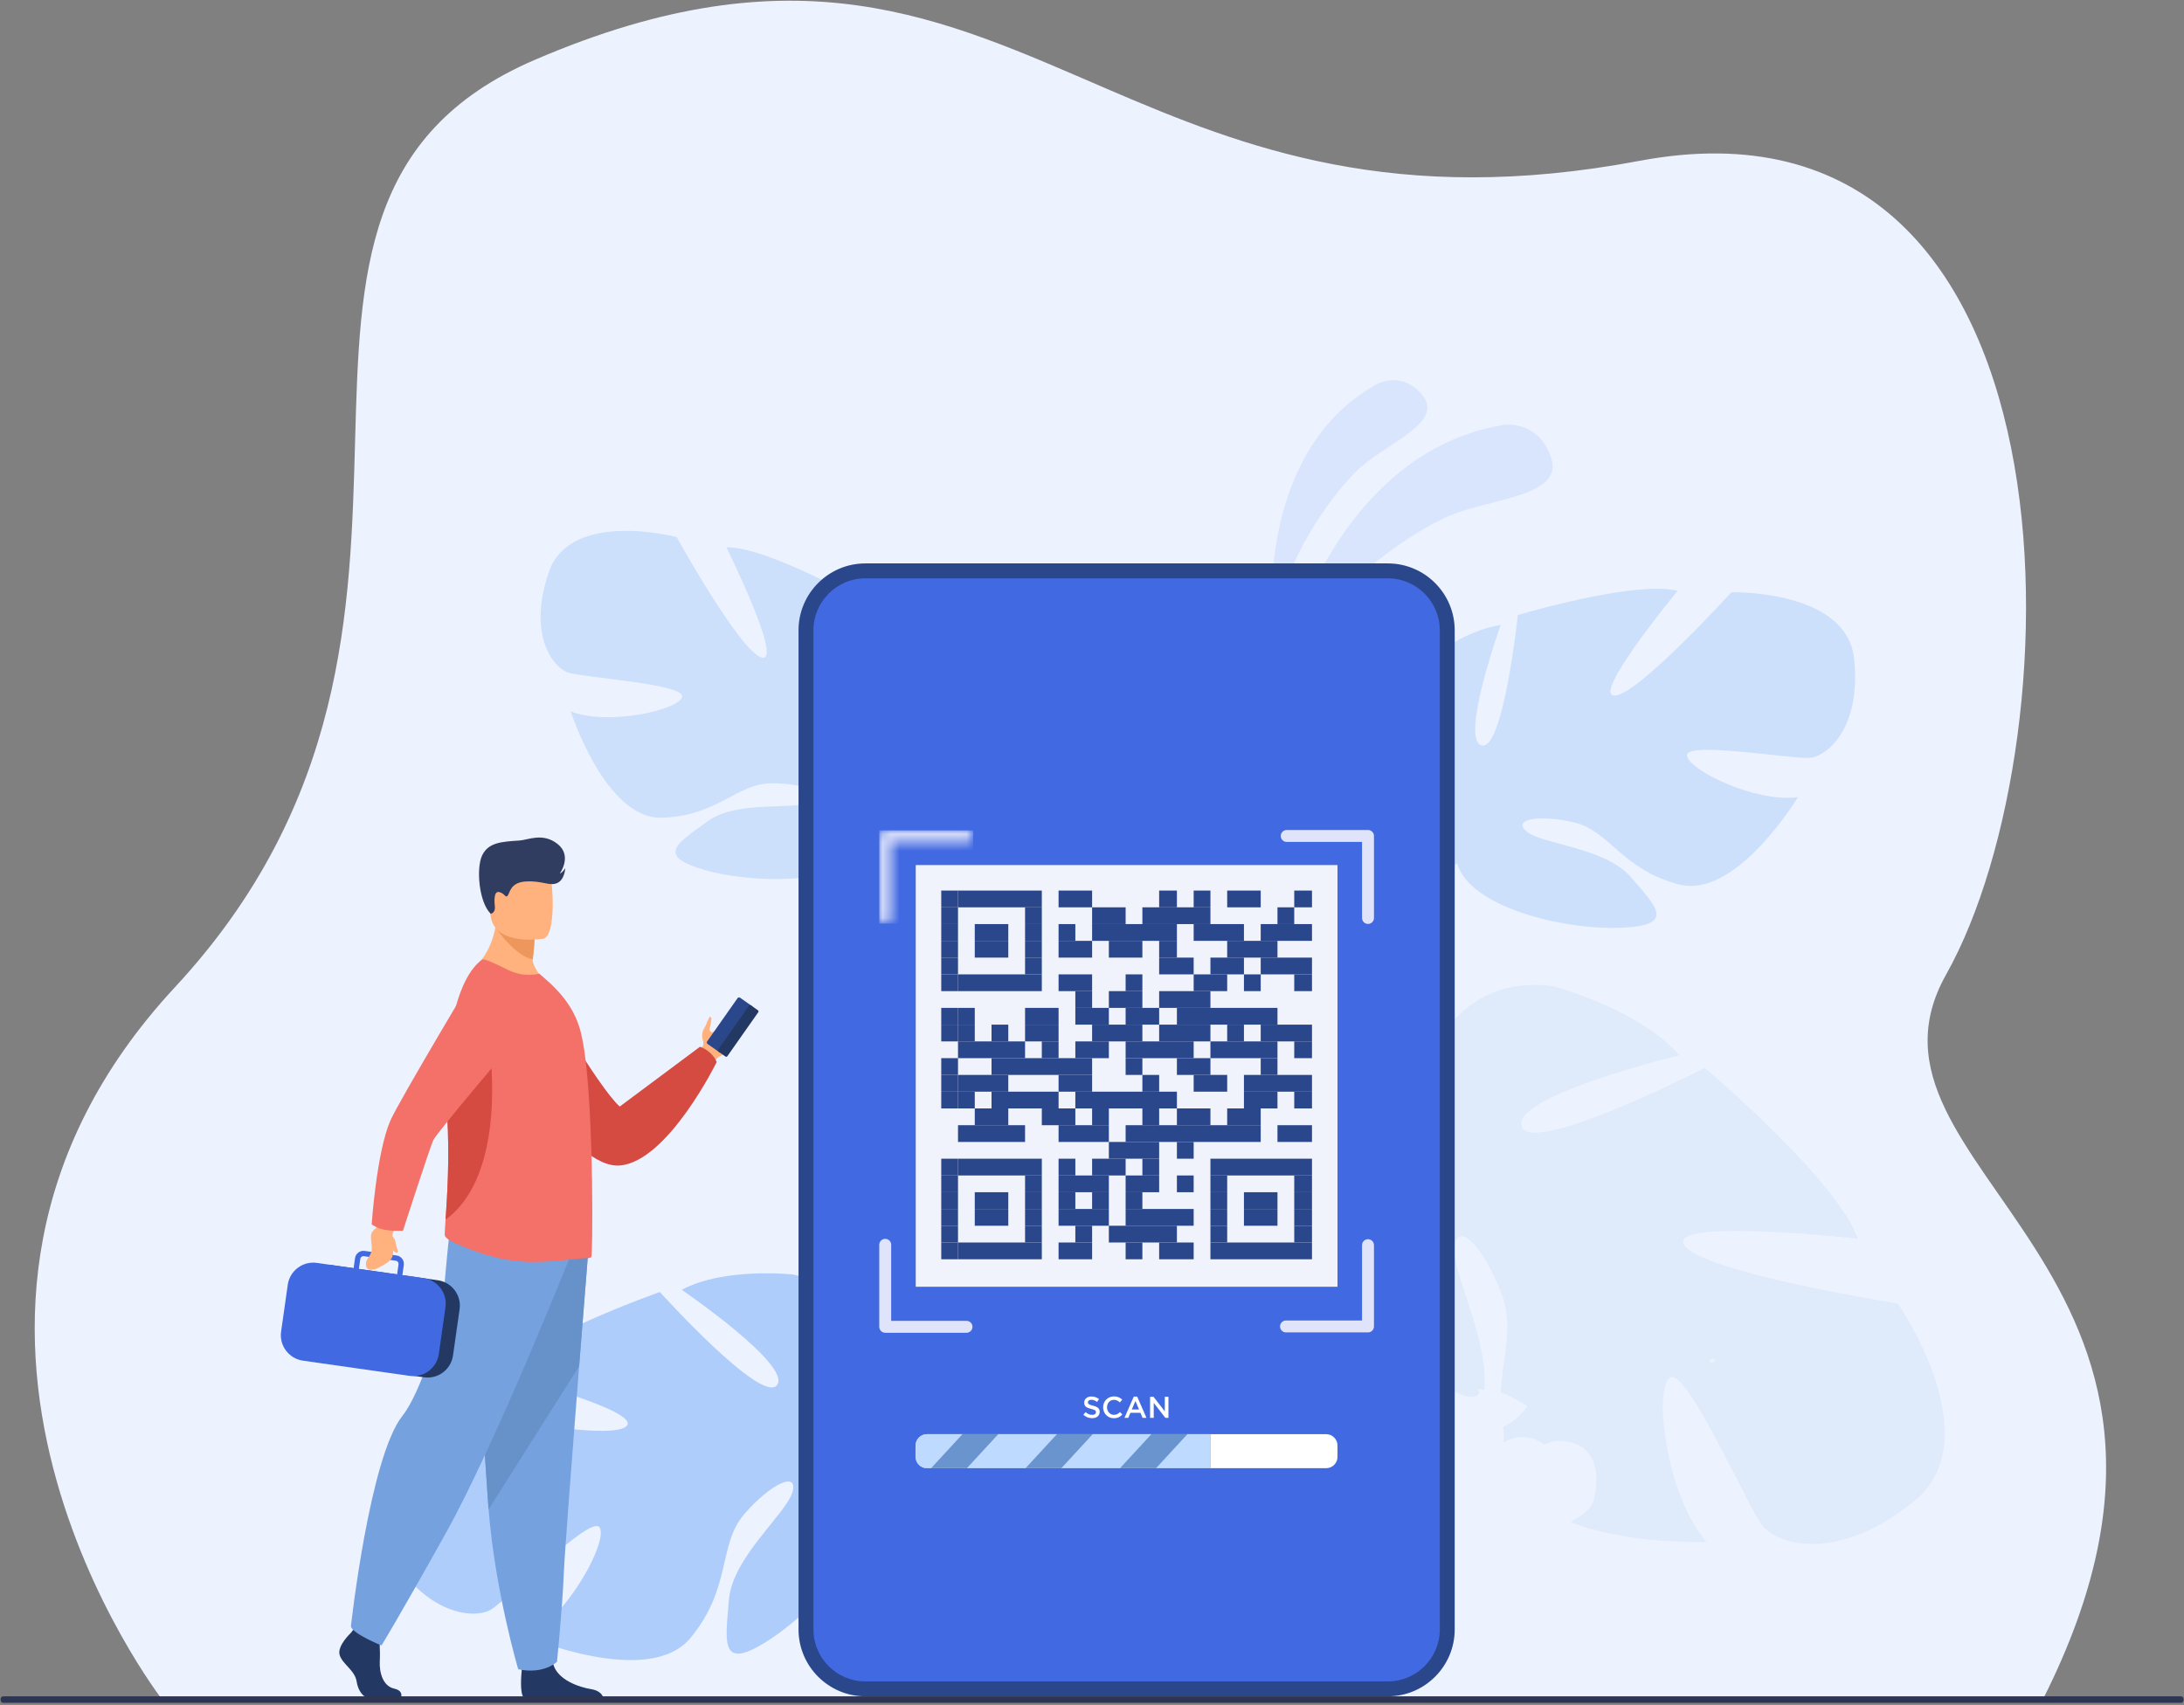 <?xml version="1.0" encoding="UTF-8"?>
<svg width="260px" height="203px" viewBox="0 0 260 203" version="1.1" xmlns="http://www.w3.org/2000/svg" xmlns:xlink="http://www.w3.org/1999/xlink">
    <rect x="0" y="0" width="260" height="203" fill="#808080" stroke="none"/>
    <title>11136</title>
    <defs>
        <path d="M0.807,11.16 C0.415,11.16 0.097,10.841 0.097,10.449 L0.097,0.772 C0.097,0.38 0.415,0.062 0.807,0.062 L10.572,0.062 C10.964,0.062 11.281,0.38 11.281,0.772 C11.281,1.164 10.964,1.481 10.572,1.481 L1.517,1.481 L1.517,10.449 C1.517,10.841 1.198,11.16 0.807,11.16 L0.807,11.16 Z" id="path-1"></path>
    </defs>
    <g id="Page-1" stroke="none" stroke-width="1" fill="none" fill-rule="evenodd">
        <g id="11-copy-22" transform="translate(-77, -392)">
            <g id="Group-4" transform="translate(40, 392)">
                <g id="11136" transform="translate(37, 0)">
                    <path d="M19.307,202.362 C19.307,202.362 -15.82,157.028 20.813,117.559 C61.527,73.693 23.059,24.615 63.626,7.143 C94.905,-6.328 112.146,2.136 131.822,10.6 C148.13,17.616 166.11,24.631 195.143,19.157 C248.636,9.069 247.5,87.887 231.691,116.014 C218.583,139.336 269.102,150.895 243.244,202.257 L19.307,202.362" id="Fill-2" fill="#EDF2FF"></path>
                    <path d="M162.51,67.971 L157.208,67.971 C161.202,60.561 167.998,52.433 179.003,50.586 C179.003,50.586 179.199,50.556 179.521,50.556 C180.68,50.556 183.47,50.942 184.656,54.488 C186.171,59.02 177.917,59.293 172.866,61.28 C170.423,62.241 166.429,64.644 162.51,67.971" id="Fill-3" fill="#D9E5FC"></path>
                    <path d="M153.633,67.971 L151.528,67.971 C152.153,60.782 154.778,50.702 164.051,45.666 C164.051,45.666 164.819,45.263 165.884,45.263 C166.924,45.263 168.246,45.647 169.41,47.166 C171.765,50.239 165.512,52.623 162.166,55.476 C159.892,57.416 156.022,62.343 153.633,67.971" id="Fill-4" fill="#D9E5FC"></path>
                    <path d="M65.365,68.046 C67.968,60.639 80.547,63.94 80.547,63.94 C80.547,63.94 88.233,77.802 90.728,78.302 C93.225,78.803 86.472,65.167 86.472,65.167 C91.387,65.054 103.385,71.953 103.385,71.953 C103.385,71.953 101.461,87.324 104.004,87.194 C106.546,87.065 105.012,73.497 105.012,73.497 C109.632,75.262 113.634,81.097 113.634,81.097 C118.483,90.477 106.189,96.22 106.189,96.22 C106.189,96.22 105.637,101.561 108.492,107.945 C108.492,107.945 109.154,109.134 109.771,111.116 L108.484,111.021 C108.403,110.669 108.312,110.326 108.207,109.997 L108.206,109.991 L108.201,109.977 C108.128,109.771 108.021,109.478 107.889,109.122 L107.889,109.121 L107.887,109.118 C107.551,108.319 107.327,107.731 107.189,107.308 L107.188,107.304 C106.188,104.799 104.721,101.525 103.637,100.781 C103.637,100.781 103.794,100.591 103.956,100.21 C103.855,100.392 103.748,100.582 103.637,100.781 C101.085,105.341 90.006,105.317 83.958,103.606 C77.911,101.895 80.715,100.36 84.229,97.792 C87.741,95.225 94.615,96.476 96.742,95.524 C98.87,94.573 95.96,93.251 91.844,93.264 C87.727,93.278 85.378,97.221 78.72,97.364 C72.061,97.506 67.938,84.698 67.938,84.698 C72.4,86.451 80.772,84.534 81.203,82.983 C81.634,81.432 69.499,80.697 67.644,80.086 C65.79,79.474 62.762,75.452 65.365,68.046" id="Fill-5" fill="#CDE0FB"></path>
                    <path d="M46.087,184.462 C41.526,176.508 54.044,167.909 54.044,167.909 C54.044,167.909 72.163,171.694 74.51,169.869 C76.857,168.046 59.651,163.608 59.651,163.608 C63.302,159.176 78.557,153.836 78.557,153.836 C78.557,153.836 90.677,167.267 92.501,164.92 C94.327,162.575 81.164,153.575 81.164,153.575 C86.248,150.84 94.461,151.754 94.461,151.754 C106.453,154.626 102.148,169.877 102.148,169.877 C102.148,169.877 106.449,174.442 114.269,176.79 C114.269,176.79 115.826,177.111 118.049,178.08 L116.983,179.145 C116.609,178.947 116.238,178.767 115.865,178.607 L115.859,178.604 L115.842,178.597 C115.606,178.506 115.265,178.376 114.85,178.221 L114.847,178.221 L114.846,178.22 C113.882,177.908 113.191,177.657 112.712,177.455 L112.708,177.454 C109.73,176.427 105.717,175.224 104.232,175.614 C104.232,175.614 104.184,175.33 103.971,174.897 C104.054,175.126 104.141,175.364 104.232,175.614 C106.315,181.351 97.84,191.126 91.71,195.165 C85.582,199.205 86.366,195.554 86.777,190.49 C87.19,185.425 93.54,180.304 94.324,177.697 C95.106,175.09 91.716,176.653 88.586,180.303 C85.456,183.952 87.15,189.037 82.194,195.032 C77.239,201.027 62.77,194.895 62.77,194.895 C67.725,192.291 72.42,183.427 71.378,181.862 C70.336,180.298 60.425,190.462 58.469,191.636 C56.513,192.809 50.647,192.416 46.087,184.462" id="Fill-6" fill="#AFCDFB"></path>
                    <path d="M191.974,110.49 C185.258,110.49 174.91,107.842 173.467,102.804 C173.133,102.934 172.731,103.231 172.291,103.641 L172.291,76.957 C174.171,75.809 176.444,74.722 178.652,74.425 C178.652,74.425 173.794,88.001 176.376,88.749 C176.433,88.766 176.491,88.774 176.549,88.774 C179.035,88.772 180.698,73.231 180.698,73.231 C180.698,73.231 191.18,70.095 197.261,70.095 C198.207,70.095 199.048,70.171 199.725,70.347 C199.725,70.347 189.486,82.73 192.173,82.819 C192.182,82.82 192.192,82.82 192.202,82.82 C194.94,82.819 206.113,70.518 206.113,70.518 C206.113,70.518 206.196,70.516 206.352,70.516 C208.185,70.516 219.91,70.813 220.725,78.41 C221.609,86.653 217.524,90.055 215.469,90.235 C215.388,90.242 215.287,90.246 215.171,90.246 C214.201,90.246 212.128,90.005 209.852,89.764 C207.576,89.524 205.097,89.283 203.314,89.283 C201.818,89.283 200.813,89.453 200.832,89.935 C200.895,91.495 207.768,94.992 212.77,94.992 C213.214,94.992 213.644,94.964 214.052,94.905 C214.052,94.905 207.672,105.491 201.288,105.491 C200.826,105.491 200.365,105.435 199.907,105.317 C193.096,103.56 191.637,98.939 187.408,97.929 C186.011,97.596 184.714,97.444 183.674,97.444 C181.567,97.444 180.514,98.068 181.826,99.068 C183.783,100.56 191.15,100.937 194.141,104.426 C197.131,107.915 199.642,110.17 193.012,110.467 C192.678,110.483 192.331,110.49 191.974,110.49 M173.277,102.14 C173.351,102.57 173.467,102.804 173.467,102.804 C173.401,102.572 173.337,102.352 173.277,102.14" id="Fill-7" fill="#CDE0FB"></path>
                    <path d="M215.77,183.832 C212.8,183.832 210.683,182.751 209.814,181.648 C208.075,179.442 201.318,163.959 199.042,163.959 C198.947,163.959 198.86,163.985 198.782,164.042 C196.817,165.444 198.413,178.216 203.169,183.599 C203.169,183.599 202.78,183.614 202.1,183.614 C199.469,183.614 192.49,183.393 186.954,181.237 C188.051,180.579 189.222,179.942 189.693,178.746 C189.693,178.746 191.785,171.766 185.691,171.56 C185.659,171.559 185.627,171.559 185.595,171.559 C185.039,171.559 184.449,171.72 183.837,172.015 C183.268,171.498 182.418,171.156 181.181,171.114 C181.15,171.114 181.119,171.113 181.088,171.113 C180.449,171.113 179.752,171.331 179.015,171.724 C179.059,171.135 179.031,170.555 178.955,169.881 C180.728,169.131 181.831,167.417 181.831,167.417 C181.831,167.417 179.612,166.054 178.642,165.787 C178.946,161.404 180.157,157.961 178.848,154.33 C177.337,150.138 175.168,147.189 173.985,147.189 C173.532,147.189 173.223,147.624 173.154,148.591 C172.929,151.736 177.215,159.405 176.717,165.476 C176.165,165.407 175.834,165.383 175.828,165.383 C176.316,165.738 176.094,166.148 175.51,166.294 C175.479,166.303 175.454,166.307 175.44,166.31 C175.368,166.324 175.29,166.331 175.206,166.331 C174.464,166.331 173.307,165.805 172.291,165.251 L172.291,122.403 C174.577,119.497 177.887,117.267 182.666,117.267 C183.349,117.267 184.064,117.313 184.808,117.407 C184.808,117.407 195.077,120.052 199.931,125.651 C199.931,125.651 180.038,130.448 181.16,134.095 C181.324,134.63 181.91,134.859 182.791,134.859 C187.904,134.859 202.939,127.151 202.939,127.151 C202.939,127.151 218.805,140.508 221.167,147.487 C221.167,147.487 212.814,146.56 206.695,146.56 C202.735,146.56 199.708,146.949 200.488,148.229 C202.472,151.486 225.933,155.201 225.933,155.201 C225.933,155.201 237.03,171.221 227.936,178.684 C223.207,182.565 218.988,183.832 215.77,183.832" id="Fill-8" fill="#DFEBFA"></path>
                    <path d="M88.137,122.688 C87.705,123.849 86.956,125.197 86.171,125.531 C85.281,125.911 84.909,126.448 84.909,126.448 L84.19,126.031 L83.332,125.531 C83.332,125.531 83.353,125.436 83.395,125.281 C83.436,125.126 83.501,124.911 83.587,124.671 C83.587,124.671 83.85,124.334 83.689,123.908 C83.528,123.483 83.561,122.826 83.836,122.426 C84.111,122.026 84.377,121.039 84.543,121.069 C84.944,121.137 84.346,122.493 84.517,122.745 C84.672,122.972 84.867,122.894 84.903,122.877 L84.909,122.873 C86.036,122.378 87.402,119.707 88.007,120.068 C88.233,120.202 88.321,122.194 88.137,122.688" id="Fill-9" fill="#FFB27D"></path>
                    <path d="M84.24,124.305 L85.651,125.296 C85.751,125.367 85.889,125.342 85.959,125.242 L89.574,120.099 C89.644,119.999 89.62,119.86 89.52,119.79 L88.109,118.798 C88.009,118.729 87.871,118.753 87.8,118.852 L84.186,123.996 C84.116,124.096 84.14,124.235 84.24,124.305" id="Fill-10" fill="#2B478B"></path>
                    <path d="M85.531,125.212 L86.359,125.794 C86.435,125.848 86.54,125.829 86.593,125.753 L90.269,120.523 C90.323,120.446 90.304,120.34 90.228,120.288 L89.401,119.706 C89.326,119.653 89.22,119.671 89.167,119.748 L85.49,124.978 C85.437,125.054 85.455,125.159 85.531,125.212" id="Fill-11" fill="#233862"></path>
                    <path d="M63.993,116.923 C63.993,116.923 71.175,129.448 73.78,131.753 L83.332,124.632 C83.332,124.632 84.718,125.056 85.325,126.448 C85.325,126.448 79.524,138.266 73.813,138.768 C68.101,139.268 60.086,124.602 60.086,124.602 L63.993,116.923" id="Fill-12" fill="#D54A41"></path>
                    <path d="M47.743,202.112 L43.594,202.112 C43.072,201.829 42.606,201.18 42.459,200.211 C42.256,198.874 40.758,198.146 40.434,197.052 C40.11,195.959 41.771,194.421 41.771,194.421 L42.048,194.062 L42.337,193.691 L45.091,194.339 C45.091,194.339 45.16,194.995 45.201,195.831 C45.231,196.433 45.247,197.13 45.213,197.741 C45.132,199.199 45.62,200.769 46.916,201.052 C47.874,201.261 47.831,201.83 47.743,202.112" id="Fill-13" fill="#233862"></path>
                    <path d="M71.823,202.112 L62.334,202.112 C61.878,201.556 62.046,199.5 62.115,198.83 C62.129,198.694 62.139,198.616 62.139,198.616 C62.139,198.616 65.379,196.024 65.824,198.009 C65.838,198.07 65.854,198.131 65.872,198.191 C66.433,200.047 68.947,200.891 70.401,201.126 C71.344,201.279 71.694,201.77 71.823,202.112" id="Fill-14" fill="#233862"></path>
                    <path d="M70.015,149.147 C70.015,149.147 69.523,155.286 68.944,162.665 C68.159,172.688 67.213,185 67.12,187.333 C66.958,191.383 66.309,197.862 66.309,197.862 C66.309,197.862 64.771,199.401 61.693,198.753 C61.693,198.753 58.95,189.504 58.167,179.719 C58.154,179.559 58.142,179.396 58.13,179.235 C57.401,169.274 56.268,148.297 56.268,148.297 L70.015,149.147" id="Fill-15" fill="#75A1DE"></path>
                    <path d="M70.015,149.147 C70.015,149.147 69.523,155.286 68.944,162.665 L58.167,179.719 C58.154,179.559 58.142,179.396 58.13,179.235 C57.401,169.274 56.268,148.297 56.268,148.297 L70.015,149.147" id="Fill-16" fill="#6791C9"></path>
                    <path d="M67.768,149.877 C67.768,149.877 58.9,172.107 53.068,182.555 C47.237,193.002 45.415,195.918 45.415,195.918 C45.415,195.918 42.074,194.582 41.771,193.671 C41.771,193.671 44,173.502 47.906,168.585 C50.112,165.806 52.704,157.469 52.826,154.554 C52.947,151.638 53.615,145.868 53.615,145.868 L67.768,149.877" id="Fill-17" fill="#75A1DE"></path>
                    <path d="M65.56,117.468 C62.095,118.561 56.099,115.61 56.099,115.61 C56.099,115.61 59.294,113.212 59.126,108.226 L63.626,111.852 C63.626,111.852 63.619,112.717 63.42,114.232 C63.367,114.631 63.817,115.509 64.206,116.005 C65.257,117.337 65.56,117.468 65.56,117.468" id="Fill-18" fill="#FFB27D"></path>
                    <path d="M63.626,111.852 C63.626,111.852 63.619,112.717 63.42,114.232 C61.403,113.887 59.115,110.627 59.115,110.627 C60.142,110.33 61.041,110.277 61.806,110.385 L63.626,111.852" id="Fill-19" fill="#ED975D"></path>
                    <path d="M64.686,111.77 C64.686,111.77 58.962,112.721 58.424,109.147 C57.887,105.573 56.786,103.29 60.418,102.531 C64.05,101.773 64.967,103.03 65.437,104.179 C65.906,105.328 66.161,111.431 64.686,111.77" id="Fill-20" fill="#FFB27D"></path>
                    <path d="M70.397,149.659 C70.293,149.746 70.171,149.798 70.033,149.798 C68.731,149.779 64.937,150.503 61.726,150.173 C59.019,149.913 56.623,149.111 54.05,147.958 C53.708,147.805 52.922,147.385 52.939,147.003 C52.951,146.584 52.992,145.979 53.045,145.214 C53.227,142.559 53.544,137.991 53.235,132.721 C53.179,131.739 53.15,130.766 53.146,129.808 C53.12,122.665 54.536,116.383 57.382,114.257 C57.625,114.083 59.117,114.812 60.488,115.489 C61.755,116.114 63.022,116.183 64.219,115.94 L65.416,116.999 C66.874,118.352 68.47,120.191 69.165,122.985 C69.755,125.363 70.101,129.649 70.293,134.092 C70.379,136.105 70.449,138.135 70.467,140.062 L70.467,140.131 C70.484,140.322 70.484,140.531 70.484,140.722 C70.553,145.667 70.484,149.588 70.397,149.659" id="Fill-21" fill="#F37168"></path>
                    <path d="M53.045,145.214 C53.227,142.559 53.544,137.991 53.235,132.721 C53.179,131.739 53.15,130.766 53.146,129.808 C54.332,126.932 55.301,124.847 55.301,124.847 L58.289,124.847 C58.289,124.847 60.48,139.81 53.045,145.214" id="Fill-22" fill="#D54A41"></path>
                    <path d="M37.738,162.174 L50.482,163.99 C52.141,164.226 53.691,163.062 53.928,161.403 L54.715,155.881 C54.951,154.222 53.787,152.672 52.129,152.436 L39.384,150.62 C37.726,150.383 36.175,151.546 35.939,153.205 L35.152,158.729 C34.916,160.386 36.079,161.937 37.738,162.174" id="Fill-23" fill="#233862"></path>
                    <path d="M42.894,149.889 C42.918,149.722 43.048,149.596 43.207,149.57 C43.243,149.564 43.281,149.563 43.32,149.569 L43.886,149.65 L45.983,149.949 L47.126,150.111 C47.332,150.141 47.475,150.332 47.446,150.537 L47.276,151.729 L42.724,151.08 L42.894,149.889 Z M52.848,154.082 L52.848,154.082 C52.49,153.185 51.717,152.477 50.737,152.238 L50.736,152.238 L50.734,152.236 C50.638,152.214 50.54,152.193 50.44,152.179 L47.902,151.818 L48.072,150.627 C48.11,150.36 48.042,150.094 47.88,149.879 C47.718,149.663 47.481,149.523 47.215,149.485 L46.553,149.391 L43.889,149.011 L43.408,148.943 C42.858,148.865 42.346,149.248 42.268,149.799 L42.098,150.991 L37.718,150.367 C36.053,150.129 34.497,151.298 34.259,152.962 L33.464,158.55 C33.226,160.214 34.394,161.77 36.059,162.008 L48.78,163.82 C49.005,163.853 49.227,163.859 49.444,163.842 L49.446,163.842 C49.794,163.816 50.129,163.728 50.439,163.591 C51.374,163.179 52.084,162.306 52.239,161.224 L53.035,155.638 C53.112,155.092 53.04,154.561 52.848,154.082 L52.848,154.082 Z" id="Fill-24" fill="#4169E2"></path>
                    <path d="M47.429,145.729 C47.429,145.729 46.76,146.621 46.733,146.976 C46.553,149.391 47.657,149.725 44.8,151.066 C44.8,151.066 43.581,151.531 43.56,150.585 C43.539,149.638 44.406,149.622 44.248,148.297 C44.065,146.768 44.083,146.754 45.087,145.956 L45.751,144.857 L47.429,145.729" id="Fill-25" fill="#FFB27D"></path>
                    <path d="M45.727,146.413 C46.803,146.622 47.97,146.536 47.97,146.536 C47.97,146.536 51.164,136.669 51.575,135.767 C51.986,134.866 61.064,124.195 61.064,124.195 L57.282,114.732 C57.282,114.732 47.464,131.132 46.467,133.437 C44.82,137.245 44.248,145.783 44.248,145.783 C44.248,145.783 44.882,146.248 45.727,146.413" id="Fill-26" fill="#F37168"></path>
                    <path d="M58.42,108.803 C58.42,108.803 59.007,108.705 58.912,107.896 C58.818,107.087 58.819,106.029 59.477,106.226 C60.134,106.423 60.167,106.95 60.437,106.642 C60.708,106.336 60.713,105.04 62.67,104.95 C64.627,104.858 65.423,105.54 66.333,105.14 C67.243,104.739 67.291,103.362 67.291,103.362 C67.291,103.362 67.032,103.855 66.641,104.011 C66.641,104.011 68.16,101.934 66.402,100.509 C64.644,99.085 62.851,100.017 61.833,100.079 C59.592,100.215 58.144,100.349 57.411,101.822 C56.679,103.296 56.981,107.385 58.42,108.803" id="Fill-27" fill="#303C60"></path>
                    <path d="M46.373,146.79 C46.373,146.79 47.018,147.462 47.059,147.742 C47.189,148.639 47.489,149.027 47.339,149.124 C47.026,149.328 46.613,148.663 46.416,148.067 C46.219,147.47 46.373,146.79 46.373,146.79" id="Fill-28" fill="#FFB27D"></path>
                    <path d="M165.216,201.088 L103.026,201.088 C99.119,201.088 95.951,197.92 95.951,194.012 L95.951,75.047 C95.951,71.139 99.119,67.971 103.026,67.971 L165.216,67.971 C169.124,67.971 172.291,71.139 172.291,75.047 L172.291,194.012 C172.291,197.92 169.124,201.088 165.216,201.088" id="Fill-29" fill="#4169E2"></path>
                    <path d="M103.026,68.859 C99.615,68.859 96.839,71.635 96.839,75.047 L96.839,194.012 C96.839,197.425 99.615,200.2 103.026,200.2 L165.216,200.2 C168.627,200.2 171.404,197.425 171.404,194.012 L171.404,75.047 C171.404,71.635 168.627,68.859 165.216,68.859 L103.026,68.859 Z M165.216,201.977 L103.026,201.977 C98.635,201.977 95.063,198.404 95.063,194.012 L95.063,75.047 C95.063,70.655 98.635,67.083 103.026,67.083 L165.216,67.083 C169.607,67.083 173.179,70.655 173.179,75.047 L173.179,194.012 C173.179,198.404 169.607,201.977 165.216,201.977 L165.216,201.977 Z" id="Fill-30" fill="#2B478B"></path>
                    <polygon id="Fill-31" fill="#F0F2FC" points="109.016 153.21 159.226 153.21 159.226 102.999 109.016 102.999"></polygon>
                    <polygon id="Fill-32" fill="#2B478B" points="114.049 149.937 124.026 149.937 124.026 147.94 114.049 147.94"></polygon>
                    <polygon id="Fill-33" fill="#2B478B" points="126.021 149.937 130.012 149.937 130.012 147.94 126.021 147.94"></polygon>
                    <polygon id="Fill-34" fill="#2B478B" points="134.003 149.937 135.998 149.937 135.998 147.94 134.003 147.94"></polygon>
                    <polygon id="Fill-35" fill="#2B478B" points="137.994 149.937 142.103 149.937 142.103 147.94 137.994 147.94"></polygon>
                    <polygon id="Fill-36" fill="#2B478B" points="144.099 149.937 156.189 149.937 156.189 147.94 144.099 147.94"></polygon>
                    <polygon id="Fill-37" fill="#2B478B" points="112.054 149.937 114.049 149.937 114.049 147.94 112.054 147.94"></polygon>
                    <polygon id="Fill-38" fill="#2B478B" points="122.031 147.94 124.026 147.94 124.026 145.945 122.031 145.945"></polygon>
                    <polygon id="Fill-39" fill="#2B478B" points="128.017 147.94 130.012 147.94 130.012 145.945 128.017 145.945"></polygon>
                    <polygon id="Fill-40" fill="#2B478B" points="132.007 147.94 140.108 147.94 140.108 145.945 132.007 145.945"></polygon>
                    <polygon id="Fill-41" fill="#2B478B" points="144.099 147.94 146.094 147.94 146.094 145.945 144.099 145.945"></polygon>
                    <polygon id="Fill-42" fill="#2B478B" points="154.076 147.94 156.189 147.94 156.189 145.945 154.076 145.945"></polygon>
                    <polygon id="Fill-43" fill="#2B478B" points="112.054 147.94 114.049 147.94 114.049 145.945 112.054 145.945"></polygon>
                    <polygon id="Fill-44" fill="#2B478B" points="116.044 145.945 120.035 145.945 120.035 143.95 116.044 143.95"></polygon>
                    <polygon id="Fill-45" fill="#2B478B" points="122.031 145.945 124.026 145.945 124.026 143.95 122.031 143.95"></polygon>
                    <polygon id="Fill-46" fill="#2B478B" points="126.021 145.945 132.007 145.945 132.007 143.95 126.021 143.95"></polygon>
                    <polygon id="Fill-47" fill="#2B478B" points="134.003 145.945 142.103 145.945 142.103 143.95 134.003 143.95"></polygon>
                    <polygon id="Fill-48" fill="#2B478B" points="144.099 145.945 146.094 145.945 146.094 143.95 144.099 143.95"></polygon>
                    <polygon id="Fill-49" fill="#2B478B" points="148.089 145.945 152.08 145.945 152.08 143.95 148.089 143.95"></polygon>
                    <polygon id="Fill-50" fill="#2B478B" points="154.076 145.945 156.189 145.945 156.189 143.95 154.076 143.95"></polygon>
                    <polygon id="Fill-51" fill="#2B478B" points="112.054 145.945 114.049 145.945 114.049 143.95 112.054 143.95"></polygon>
                    <polygon id="Fill-52" fill="#2B478B" points="116.044 143.95 120.035 143.95 120.035 141.954 116.044 141.954"></polygon>
                    <polygon id="Fill-53" fill="#2B478B" points="122.031 143.95 124.026 143.95 124.026 141.954 122.031 141.954"></polygon>
                    <polygon id="Fill-54" fill="#2B478B" points="126.021 143.95 128.017 143.95 128.017 141.954 126.021 141.954"></polygon>
                    <polygon id="Fill-55" fill="#2B478B" points="130.012 143.95 132.007 143.95 132.007 141.954 130.012 141.954"></polygon>
                    <polygon id="Fill-56" fill="#2B478B" points="134.003 143.95 135.998 143.95 135.998 141.954 134.003 141.954"></polygon>
                    <polygon id="Fill-57" fill="#2B478B" points="144.099 143.95 146.094 143.95 146.094 141.954 144.099 141.954"></polygon>
                    <polygon id="Fill-58" fill="#2B478B" points="148.089 143.95 152.08 143.95 152.08 141.954 148.089 141.954"></polygon>
                    <polygon id="Fill-59" fill="#2B478B" points="154.076 143.95 156.189 143.95 156.189 141.954 154.076 141.954"></polygon>
                    <polygon id="Fill-60" fill="#2B478B" points="112.054 143.95 114.049 143.95 114.049 141.954 112.054 141.954"></polygon>
                    <polygon id="Fill-61" fill="#2B478B" points="122.031 141.954 124.026 141.954 124.026 139.959 122.031 139.959"></polygon>
                    <polygon id="Fill-62" fill="#2B478B" points="126.021 141.954 132.007 141.954 132.007 139.959 126.021 139.959"></polygon>
                    <polygon id="Fill-63" fill="#2B478B" points="134.003 141.954 137.994 141.954 137.994 139.959 134.003 139.959"></polygon>
                    <polygon id="Fill-64" fill="#2B478B" points="140.108 141.954 142.103 141.954 142.103 139.959 140.108 139.959"></polygon>
                    <polygon id="Fill-65" fill="#2B478B" points="144.099 141.954 146.094 141.954 146.094 139.959 144.099 139.959"></polygon>
                    <polygon id="Fill-66" fill="#2B478B" points="154.076 141.954 156.189 141.954 156.189 139.959 154.076 139.959"></polygon>
                    <polygon id="Fill-67" fill="#2B478B" points="112.054 141.954 114.049 141.954 114.049 139.959 112.054 139.959"></polygon>
                    <polygon id="Fill-68" fill="#2B478B" points="114.049 139.959 124.026 139.959 124.026 137.963 114.049 137.963"></polygon>
                    <polygon id="Fill-69" fill="#2B478B" points="126.021 139.959 128.017 139.959 128.017 137.963 126.021 137.963"></polygon>
                    <polygon id="Fill-70" fill="#2B478B" points="130.012 139.959 134.003 139.959 134.003 137.963 130.012 137.963"></polygon>
                    <polygon id="Fill-71" fill="#2B478B" points="135.998 139.959 137.994 139.959 137.994 137.963 135.998 137.963"></polygon>
                    <polygon id="Fill-72" fill="#2B478B" points="144.099 139.959 156.189 139.959 156.189 137.963 144.099 137.963"></polygon>
                    <polygon id="Fill-73" fill="#2B478B" points="112.054 139.959 114.049 139.959 114.049 137.963 112.054 137.963"></polygon>
                    <polygon id="Fill-74" fill="#2B478B" points="132.007 137.963 137.994 137.963 137.994 135.968 132.007 135.968"></polygon>
                    <polygon id="Fill-75" fill="#2B478B" points="140.108 137.963 142.103 137.963 142.103 135.968 140.108 135.968"></polygon>
                    <polygon id="Fill-76" fill="#2B478B" points="114.049 135.968 122.031 135.968 122.031 133.973 114.049 133.973"></polygon>
                    <polygon id="Fill-77" fill="#2B478B" points="126.021 135.968 132.007 135.968 132.007 133.973 126.021 133.973"></polygon>
                    <polygon id="Fill-78" fill="#2B478B" points="134.003 135.968 150.085 135.968 150.085 133.973 134.003 133.973"></polygon>
                    <polygon id="Fill-79" fill="#2B478B" points="152.08 135.968 156.189 135.968 156.189 133.973 152.08 133.973"></polygon>
                    <polygon id="Fill-80" fill="#2B478B" points="116.044 133.973 120.035 133.973 120.035 131.977 116.044 131.977"></polygon>
                    <polygon id="Fill-81" fill="#2B478B" points="124.026 133.973 128.017 133.973 128.017 131.977 124.026 131.977"></polygon>
                    <polygon id="Fill-82" fill="#2B478B" points="130.012 133.973 132.007 133.973 132.007 131.977 130.012 131.977"></polygon>
                    <polygon id="Fill-83" fill="#2B478B" points="135.998 133.973 137.994 133.973 137.994 131.977 135.998 131.977"></polygon>
                    <polygon id="Fill-84" fill="#2B478B" points="140.108 133.973 144.099 133.973 144.099 131.977 140.108 131.977"></polygon>
                    <polygon id="Fill-85" fill="#2B478B" points="146.094 133.973 150.085 133.973 150.085 131.977 146.094 131.977"></polygon>
                    <polygon id="Fill-86" fill="#2B478B" points="114.049 131.977 116.044 131.977 116.044 129.982 114.049 129.982"></polygon>
                    <polygon id="Fill-87" fill="#2B478B" points="118.04 131.977 126.021 131.977 126.021 129.982 118.04 129.982"></polygon>
                    <polygon id="Fill-88" fill="#2B478B" points="128.017 131.977 140.108 131.977 140.108 129.982 128.017 129.982"></polygon>
                    <polygon id="Fill-89" fill="#2B478B" points="148.089 131.977 152.08 131.977 152.08 129.982 148.089 129.982"></polygon>
                    <polygon id="Fill-90" fill="#2B478B" points="154.076 131.977 156.189 131.977 156.189 129.982 154.076 129.982"></polygon>
                    <polygon id="Fill-91" fill="#2B478B" points="112.054 131.977 114.049 131.977 114.049 129.982 112.054 129.982"></polygon>
                    <polygon id="Fill-92" fill="#2B478B" points="114.049 129.982 120.035 129.982 120.035 127.987 114.049 127.987"></polygon>
                    <polygon id="Fill-93" fill="#2B478B" points="126.021 129.982 130.012 129.982 130.012 127.987 126.021 127.987"></polygon>
                    <polygon id="Fill-94" fill="#2B478B" points="135.998 129.982 137.994 129.982 137.994 127.987 135.998 127.987"></polygon>
                    <polygon id="Fill-95" fill="#2B478B" points="142.103 129.982 146.094 129.982 146.094 127.987 142.103 127.987"></polygon>
                    <polygon id="Fill-96" fill="#2B478B" points="148.089 129.982 156.189 129.982 156.189 127.987 148.089 127.987"></polygon>
                    <polygon id="Fill-97" fill="#2B478B" points="112.054 129.982 114.049 129.982 114.049 127.987 112.054 127.987"></polygon>
                    <polygon id="Fill-98" fill="#2B478B" points="118.04 127.987 130.012 127.987 130.012 125.991 118.04 125.991"></polygon>
                    <polygon id="Fill-99" fill="#2B478B" points="134.003 127.987 135.998 127.987 135.998 125.991 134.003 125.991"></polygon>
                    <polygon id="Fill-100" fill="#2B478B" points="140.108 127.987 144.099 127.987 144.099 125.991 140.108 125.991"></polygon>
                    <polygon id="Fill-101" fill="#2B478B" points="150.085 127.987 152.08 127.987 152.08 125.991 150.085 125.991"></polygon>
                    <polygon id="Fill-102" fill="#2B478B" points="112.054 127.987 114.049 127.987 114.049 125.991 112.054 125.991"></polygon>
                    <polygon id="Fill-103" fill="#2B478B" points="114.049 125.991 122.031 125.991 122.031 123.996 114.049 123.996"></polygon>
                    <polygon id="Fill-104" fill="#2B478B" points="124.026 125.991 126.021 125.991 126.021 123.996 124.026 123.996"></polygon>
                    <polygon id="Fill-105" fill="#2B478B" points="128.017 125.991 132.007 125.991 132.007 123.996 128.017 123.996"></polygon>
                    <polygon id="Fill-106" fill="#2B478B" points="134.003 125.991 142.103 125.991 142.103 123.996 134.003 123.996"></polygon>
                    <polygon id="Fill-107" fill="#2B478B" points="144.099 125.991 152.08 125.991 152.08 123.996 144.099 123.996"></polygon>
                    <polygon id="Fill-108" fill="#2B478B" points="154.076 125.991 156.189 125.991 156.189 123.996 154.076 123.996"></polygon>
                    <polygon id="Fill-109" fill="#2B478B" points="114.049 123.996 116.044 123.996 116.044 122 114.049 122"></polygon>
                    <polygon id="Fill-110" fill="#2B478B" points="118.04 123.996 120.035 123.996 120.035 122 118.04 122"></polygon>
                    <polygon id="Fill-111" fill="#2B478B" points="122.031 123.996 126.021 123.996 126.021 122 122.031 122"></polygon>
                    <polygon id="Fill-112" fill="#2B478B" points="130.012 123.996 135.998 123.996 135.998 122 130.012 122"></polygon>
                    <polygon id="Fill-113" fill="#2B478B" points="137.994 123.996 144.099 123.996 144.099 122 137.994 122"></polygon>
                    <polygon id="Fill-114" fill="#2B478B" points="146.094 123.996 148.089 123.996 148.089 122 146.094 122"></polygon>
                    <polygon id="Fill-115" fill="#2B478B" points="150.085 123.996 156.189 123.996 156.189 122 150.085 122"></polygon>
                    <polygon id="Fill-116" fill="#2B478B" points="112.054 123.996 114.049 123.996 114.049 122 112.054 122"></polygon>
                    <polygon id="Fill-117" fill="#2B478B" points="114.049 122 116.044 122 116.044 120.005 114.049 120.005"></polygon>
                    <polygon id="Fill-118" fill="#2B478B" points="122.031 122 126.021 122 126.021 120.005 122.031 120.005"></polygon>
                    <polygon id="Fill-119" fill="#2B478B" points="128.017 122 132.007 122 132.007 120.005 128.017 120.005"></polygon>
                    <polygon id="Fill-120" fill="#2B478B" points="134.003 122 137.994 122 137.994 120.005 134.003 120.005"></polygon>
                    <polygon id="Fill-121" fill="#2B478B" points="140.108 122 152.08 122 152.08 120.005 140.108 120.005"></polygon>
                    <polygon id="Fill-122" fill="#2B478B" points="112.054 122 114.049 122 114.049 120.005 112.054 120.005"></polygon>
                    <polygon id="Fill-123" fill="#2B478B" points="128.017 120.005 130.012 120.005 130.012 118.01 128.017 118.01"></polygon>
                    <polygon id="Fill-124" fill="#2B478B" points="132.007 120.005 135.998 120.005 135.998 118.01 132.007 118.01"></polygon>
                    <polygon id="Fill-125" fill="#2B478B" points="137.994 120.005 144.099 120.005 144.099 118.01 137.994 118.01"></polygon>
                    <polygon id="Fill-126" fill="#2B478B" points="114.049 118.01 124.026 118.01 124.026 116.014 114.049 116.014"></polygon>
                    <polygon id="Fill-127" fill="#2B478B" points="126.021 118.01 130.012 118.01 130.012 116.014 126.021 116.014"></polygon>
                    <polygon id="Fill-128" fill="#2B478B" points="134.003 118.01 135.998 118.01 135.998 116.014 134.003 116.014"></polygon>
                    <polygon id="Fill-129" fill="#2B478B" points="142.103 118.01 146.094 118.01 146.094 116.014 142.103 116.014"></polygon>
                    <polygon id="Fill-130" fill="#2B478B" points="148.089 118.01 150.085 118.01 150.085 116.014 148.089 116.014"></polygon>
                    <polygon id="Fill-131" fill="#2B478B" points="154.076 118.01 156.189 118.01 156.189 116.014 154.076 116.014"></polygon>
                    <polygon id="Fill-132" fill="#2B478B" points="112.054 118.01 114.049 118.01 114.049 116.014 112.054 116.014"></polygon>
                    <polygon id="Fill-133" fill="#2B478B" points="122.031 116.014 124.026 116.014 124.026 114.019 122.031 114.019"></polygon>
                    <polygon id="Fill-134" fill="#2B478B" points="137.994 116.014 142.103 116.014 142.103 114.019 137.994 114.019"></polygon>
                    <polygon id="Fill-135" fill="#2B478B" points="144.099 116.014 148.089 116.014 148.089 114.019 144.099 114.019"></polygon>
                    <polygon id="Fill-136" fill="#2B478B" points="150.085 116.014 156.189 116.014 156.189 114.019 150.085 114.019"></polygon>
                    <polygon id="Fill-137" fill="#2B478B" points="112.054 116.014 114.049 116.014 114.049 114.019 112.054 114.019"></polygon>
                    <polygon id="Fill-138" fill="#2B478B" points="116.044 114.019 120.035 114.019 120.035 112.024 116.044 112.024"></polygon>
                    <polygon id="Fill-139" fill="#2B478B" points="122.031 114.019 124.026 114.019 124.026 112.024 122.031 112.024"></polygon>
                    <polygon id="Fill-140" fill="#2B478B" points="126.021 114.019 130.012 114.019 130.012 112.024 126.021 112.024"></polygon>
                    <polygon id="Fill-141" fill="#2B478B" points="132.007 114.019 135.998 114.019 135.998 112.024 132.007 112.024"></polygon>
                    <polygon id="Fill-142" fill="#2B478B" points="137.994 114.019 140.108 114.019 140.108 112.024 137.994 112.024"></polygon>
                    <polygon id="Fill-143" fill="#2B478B" points="146.094 114.019 152.08 114.019 152.08 112.024 146.094 112.024"></polygon>
                    <polygon id="Fill-144" fill="#2B478B" points="112.054 114.019 114.049 114.019 114.049 112.024 112.054 112.024"></polygon>
                    <polygon id="Fill-145" fill="#2B478B" points="116.044 112.024 120.035 112.024 120.035 110.027 116.044 110.027"></polygon>
                    <polygon id="Fill-146" fill="#2B478B" points="122.031 112.024 124.026 112.024 124.026 110.027 122.031 110.027"></polygon>
                    <polygon id="Fill-147" fill="#2B478B" points="126.021 112.024 128.017 112.024 128.017 110.027 126.021 110.027"></polygon>
                    <polygon id="Fill-148" fill="#2B478B" points="130.012 112.024 140.108 112.024 140.108 110.027 130.012 110.027"></polygon>
                    <polygon id="Fill-149" fill="#2B478B" points="142.103 112.024 148.089 112.024 148.089 110.027 142.103 110.027"></polygon>
                    <polygon id="Fill-150" fill="#2B478B" points="150.085 112.024 156.189 112.024 156.189 110.027 150.085 110.027"></polygon>
                    <polygon id="Fill-151" fill="#2B478B" points="112.054 112.024 114.049 112.024 114.049 110.027 112.054 110.027"></polygon>
                    <polygon id="Fill-152" fill="#2B478B" points="122.031 110.027 124.026 110.027 124.026 108.032 122.031 108.032"></polygon>
                    <polygon id="Fill-153" fill="#2B478B" points="130.012 110.027 134.003 110.027 134.003 108.032 130.012 108.032"></polygon>
                    <polygon id="Fill-154" fill="#2B478B" points="135.998 110.027 144.099 110.027 144.099 108.032 135.998 108.032"></polygon>
                    <polygon id="Fill-155" fill="#2B478B" points="152.08 110.027 154.076 110.027 154.076 108.032 152.08 108.032"></polygon>
                    <polygon id="Fill-156" fill="#2B478B" points="112.054 110.027 114.049 110.027 114.049 108.032 112.054 108.032"></polygon>
                    <polygon id="Fill-157" fill="#2B478B" points="114.049 108.032 124.026 108.032 124.026 106.036 114.049 106.036"></polygon>
                    <polygon id="Fill-158" fill="#2B478B" points="126.021 108.032 130.012 108.032 130.012 106.036 126.021 106.036"></polygon>
                    <polygon id="Fill-159" fill="#2B478B" points="137.994 108.032 140.108 108.032 140.108 106.036 137.994 106.036"></polygon>
                    <polygon id="Fill-160" fill="#2B478B" points="142.103 108.032 144.099 108.032 144.099 106.036 142.103 106.036"></polygon>
                    <polygon id="Fill-161" fill="#2B478B" points="146.094 108.032 150.085 108.032 150.085 106.036 146.094 106.036"></polygon>
                    <polygon id="Fill-162" fill="#2B478B" points="154.076 108.032 156.189 108.032 156.189 106.036 154.076 106.036"></polygon>
                    <polygon id="Fill-163" fill="#2B478B" points="112.054 108.032 114.049 108.032 114.049 106.036 112.054 106.036"></polygon>
                    <g id="Group-166" transform="translate(104.577, 98.807)">
                        <mask id="mask-2" fill="white">
                            <use xlink:href="#path-1"></use>
                        </mask>
                        <g id="Clip-165"></g>
                        <polygon id="Fill-164" fill="#E0E4FA" mask="url(#mask-2)" points="0.097 11.16 11.281 11.16 11.281 0.062 0.097 0.062"></polygon>
                    </g>
                    <path d="M162.859,110.01 C162.466,110.01 162.148,109.692 162.148,109.3 L162.148,100.245 L153.18,100.245 C152.788,100.245 152.471,99.927 152.471,99.535 C152.471,99.143 152.788,98.826 153.18,98.826 L162.859,98.826 C163.251,98.826 163.568,99.143 163.568,99.535 L163.568,109.3 C163.568,109.692 163.251,110.01 162.859,110.01" id="Fill-167" fill="#E0E4FA"></path>
                    <path d="M162.859,158.644 L153.093,158.644 C152.702,158.644 152.384,158.326 152.384,157.934 C152.384,157.542 152.702,157.225 153.093,157.225 L162.148,157.225 L162.148,148.256 C162.148,147.865 162.466,147.546 162.859,147.546 C163.251,147.546 163.568,147.865 163.568,148.256 L163.568,157.934 C163.568,158.326 163.251,158.644 162.859,158.644" id="Fill-168" fill="#E0E4FA"></path>
                    <path d="M115.062,158.688 L105.384,158.688 C104.992,158.688 104.674,158.369 104.674,157.977 L104.674,148.213 C104.674,147.821 104.992,147.503 105.384,147.503 C105.775,147.503 106.094,147.821 106.094,148.213 L106.094,157.268 L115.062,157.268 C115.454,157.268 115.772,157.585 115.772,157.977 C115.772,158.369 115.454,158.688 115.062,158.688" id="Fill-169" fill="#E0E4FA"></path>
                    <path d="M159.226,172.108 L159.226,173.466 C159.226,174.205 158.622,174.811 157.881,174.811 L110.361,174.811 C109.621,174.811 109.016,174.205 109.016,173.466 L109.016,172.108 C109.016,171.369 109.621,170.763 110.361,170.763 L157.881,170.763 C158.622,170.763 159.226,171.369 159.226,172.108" id="Fill-170" fill="#FFFFFF"></path>
                    <path d="M144.099,170.763 L144.099,174.811 L110.361,174.811 C109.621,174.811 109.016,174.205 109.016,173.466 L109.016,172.108 C109.016,171.369 109.621,170.763 110.361,170.763 L144.099,170.763" id="Fill-171" fill="#6A94CD"></path>
                    <polyline id="Fill-172" fill="#BFDAFF" points="137.069 170.763 133.336 174.811 126.352 174.811 130.084 170.763 137.069 170.763"></polyline>
                    <polyline id="Fill-173" fill="#BFDAFF" points="144.099 170.763 144.099 174.811 137.625 174.811 141.358 170.763 144.099 170.763"></polyline>
                    <polyline id="Fill-174" fill="#BFDAFF" points="125.823 170.763 122.091 174.811 115.106 174.811 118.839 170.763 125.823 170.763"></polyline>
                    <path d="M114.578,170.763 L110.846,174.811 L110.334,174.811 C109.593,174.811 108.987,174.205 108.987,173.466 L108.987,172.108 C108.987,171.369 109.593,170.763 110.334,170.763 L114.578,170.763" id="Fill-175" fill="#BFDAFF"></path>
                    <path d="M128.971,168.454 L129.237,168.138 C129.477,168.346 129.718,168.465 130.029,168.465 C130.302,168.465 130.474,168.339 130.474,168.142 C130.474,167.963 130.374,167.865 129.907,167.755 C129.373,167.628 129.072,167.471 129.072,167.001 C129.072,166.571 129.43,166.274 129.929,166.274 C130.294,166.274 130.585,166.384 130.839,166.589 L130.603,166.923 C130.377,166.755 130.151,166.664 129.922,166.664 C129.663,166.664 129.513,166.797 129.513,166.97 C129.513,167.163 129.627,167.249 130.108,167.364 C130.638,167.493 130.915,167.683 130.915,168.106 C130.915,168.576 130.546,168.856 130.018,168.856 C129.635,168.856 129.273,168.722 128.971,168.454" id="Fill-176" fill="#FFFFFF"></path>
                    <path d="M131.323,167.565 C131.323,166.851 131.858,166.267 132.618,166.267 C133.081,166.267 133.361,166.428 133.601,166.657 L133.318,166.983 C133.117,166.797 132.902,166.672 132.614,166.672 C132.135,166.672 131.786,167.066 131.786,167.565 C131.786,168.055 132.135,168.458 132.614,168.458 C132.923,168.458 133.12,168.332 133.336,168.131 L133.619,168.418 C133.357,168.69 133.07,168.863 132.6,168.863 C131.869,168.863 131.323,168.292 131.323,167.565" id="Fill-177" fill="#FFFFFF"></path>
                    <path d="M135.603,167.823 L135.169,166.818 L134.738,167.823 L135.603,167.823 Z M134.972,166.292 L135.38,166.292 L136.484,168.82 L136.019,168.82 L135.764,168.214 L134.576,168.214 L134.319,168.82 L133.867,168.82 L134.972,166.292 L134.972,166.292 Z" id="Fill-178" fill="#FFFFFF"></path>
                    <polyline id="Fill-179" fill="#FFFFFF" points="136.915 166.31 137.324 166.31 138.668 168.044 138.668 166.31 139.102 166.31 139.102 168.82 138.733 168.82 137.349 167.033 137.349 168.82 136.915 168.82 136.915 166.31"></polyline>
                    <path d="M204.108,162.014 C204.162,161.867 204.086,161.749 203.94,161.749 C203.793,161.749 203.631,161.867 203.578,162.014 C203.525,162.16 203.601,162.279 203.746,162.279 C203.893,162.279 204.055,162.16 204.108,162.014" id="Fill-198" fill="#EBF3FA"></path>
                    <path d="M259.637,202.747 L0.388,202.747 C0.216,202.747 0.076,202.608 0.076,202.436 L0.076,202.288 C0.076,202.116 0.216,201.977 0.388,201.977 L259.637,201.977 C259.808,201.977 259.948,202.116 259.948,202.288 L259.948,202.436 C259.948,202.608 259.808,202.747 259.637,202.747" id="Fill-230" fill="#2E3552"></path>
                </g>
            </g>
        </g>
    </g>
</svg>
